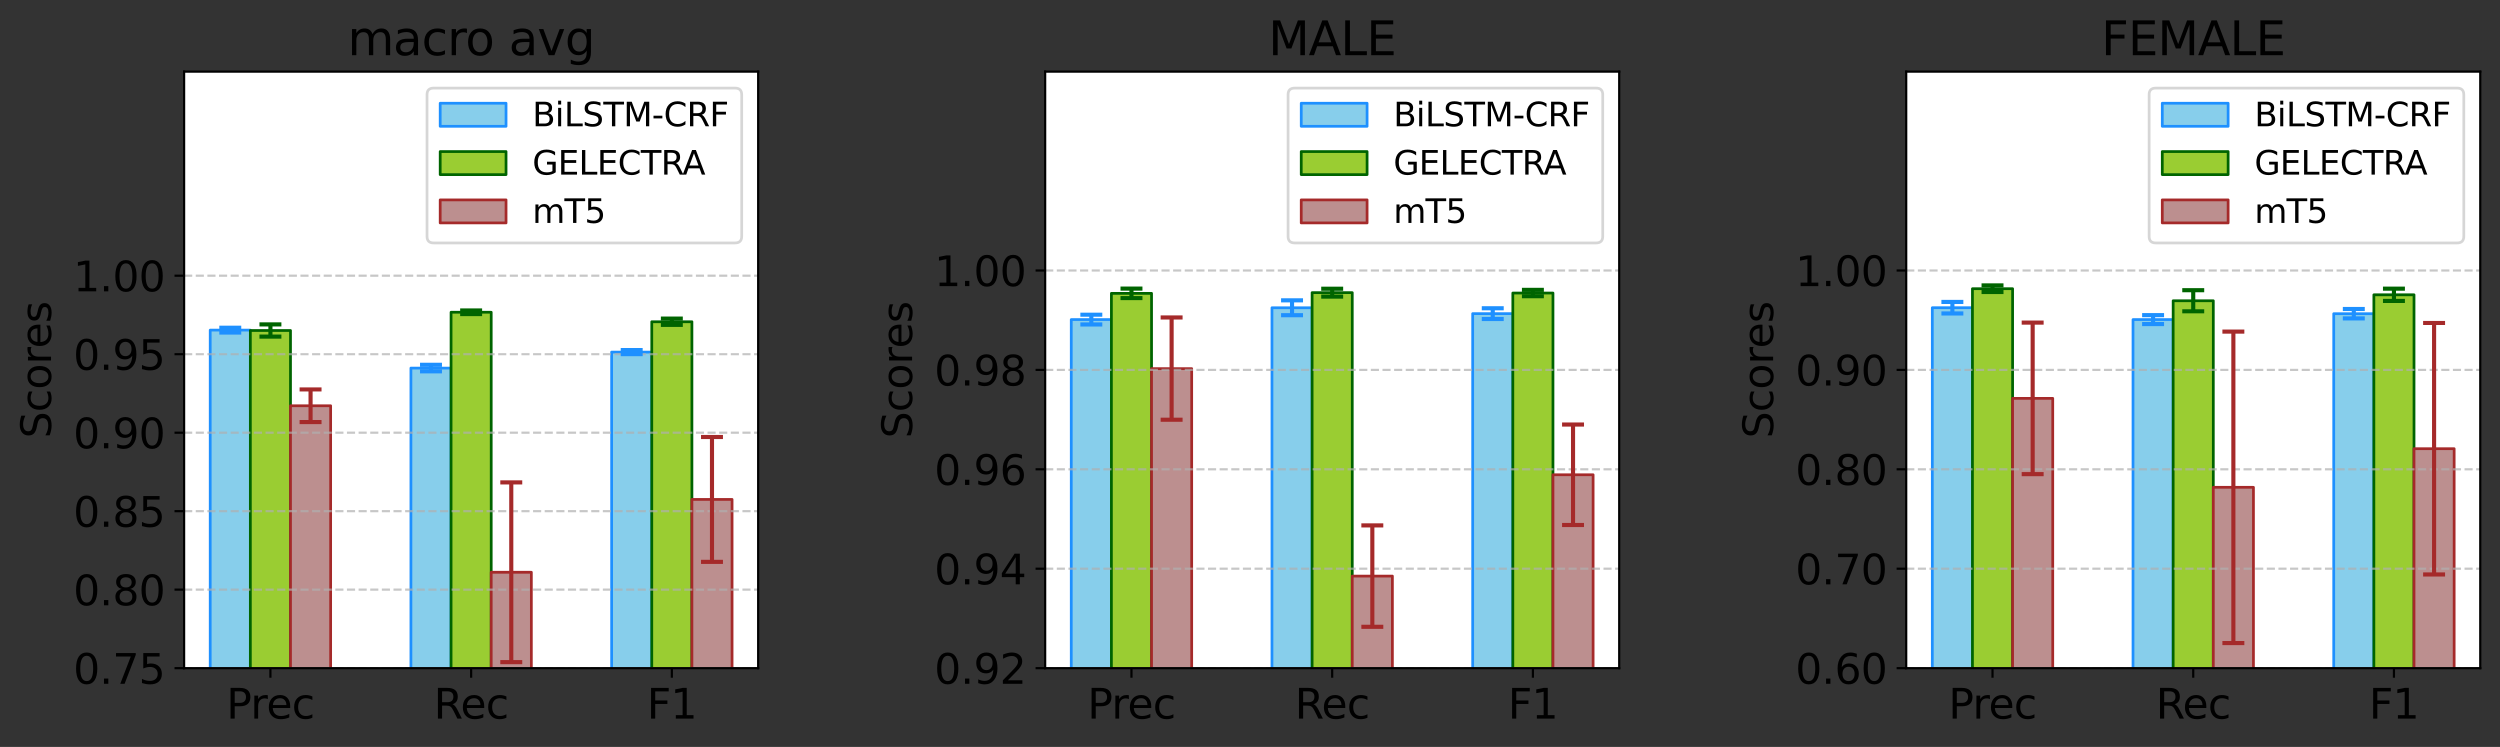 <?xml version="1.0" encoding="utf-8" standalone="no"?>
<!DOCTYPE svg PUBLIC "-//W3C//DTD SVG 1.1//EN"
  "http://www.w3.org/Graphics/SVG/1.1/DTD/svg11.dtd">
<svg xmlns:xlink="http://www.w3.org/1999/xlink" width="911.316pt" height="272.275pt" viewBox="0 0 911.316 272.275" xmlns="http://www.w3.org/2000/svg" version="1.1">
 <rect x="0" y="0" width="911.316" height="272.275" fill="#333333" stroke="none"/>
 <defs>
  <style type="text/css">*{stroke-linejoin: round; stroke-linecap: butt}</style>
 </defs>
 <g id="figure_1">
  <g id="patch_1">
   <path d="M 0 272.275 
L 911.316 272.275 
L 911.316 0 
L 0 0 
L 0 272.275 
z
" style="fill: none"/>
  </g>
  <g id="axes_1">
   <g id="patch_2">
    <path d="M 67.116 243.557 
L 276.366 243.557 
L 276.366 26.117 
L 67.116 26.117 
z
" style="fill: #ffffff"/>
   </g>
   <g id="patch_3">
    <path d="M 76.627 672.715 
L 91.26 672.715 
L 91.26 120.338 
L 76.627 120.338 
z
" clip-path="url(#p40d8ae17e0)" style="fill: #87ceeb; stroke: #1e90ff; stroke-linejoin: miter"/>
   </g>
   <g id="patch_4">
    <path d="M 149.791 672.715 
L 164.424 672.715 
L 164.424 134.174 
L 149.791 134.174 
z
" clip-path="url(#p40d8ae17e0)" style="fill: #87ceeb; stroke: #1e90ff; stroke-linejoin: miter"/>
   </g>
   <g id="patch_5">
    <path d="M 222.956 672.715 
L 237.589 672.715 
L 237.589 128.348 
L 222.956 128.348 
z
" clip-path="url(#p40d8ae17e0)" style="fill: #87ceeb; stroke: #1e90ff; stroke-linejoin: miter"/>
   </g>
   <g id="patch_6">
    <path d="M 91.26 672.715 
L 105.893 672.715 
L 105.893 120.475 
L 91.26 120.475 
z
" clip-path="url(#p40d8ae17e0)" style="fill: #9acd32; stroke: #006400; stroke-linejoin: miter"/>
   </g>
   <g id="patch_7">
    <path d="M 164.424 672.715 
L 179.057 672.715 
L 179.057 113.826 
L 164.424 113.826 
z
" clip-path="url(#p40d8ae17e0)" style="fill: #9acd32; stroke: #006400; stroke-linejoin: miter"/>
   </g>
   <g id="patch_8">
    <path d="M 237.589 672.715 
L 252.221 672.715 
L 252.221 117.282 
L 237.589 117.282 
z
" clip-path="url(#p40d8ae17e0)" style="fill: #9acd32; stroke: #006400; stroke-linejoin: miter"/>
   </g>
   <g id="patch_9">
    <path d="M 105.893 672.715 
L 120.526 672.715 
L 120.526 147.907 
L 105.893 147.907 
z
" clip-path="url(#p40d8ae17e0)" style="fill: #bc8f8f; stroke: #a52a2a; stroke-linejoin: miter"/>
   </g>
   <g id="patch_10">
    <path d="M 179.057 672.715 
L 193.69 672.715 
L 193.69 208.607 
L 179.057 208.607 
z
" clip-path="url(#p40d8ae17e0)" style="fill: #bc8f8f; stroke: #a52a2a; stroke-linejoin: miter"/>
   </g>
   <g id="patch_11">
    <path d="M 252.221 672.715 
L 266.854 672.715 
L 266.854 182.056 
L 252.221 182.056 
z
" clip-path="url(#p40d8ae17e0)" style="fill: #bc8f8f; stroke: #a52a2a; stroke-linejoin: miter"/>
   </g>
   <g id="matplotlib.axis_1">
    <g id="xtick_1">
     <g id="line2d_1">
      <defs>
       <path id="m43bd9e5c93" d="M 0 0 
L 0 3.5 
" style="stroke: #000000; stroke-width: 0.8"/>
      </defs>
      <g>
       <use xlink:href="#m43bd9e5c93" x="98.576" y="243.557" style="stroke: #000000; stroke-width: 0.8"/>
      </g>
     </g>
     <g id="text_1">
      <!-- Prec -->
      <g transform="translate(82.532 261.955)scale(0.15 -0.15)">
       <defs>
        <path id="DejaVuSans-50" d="M 1259 4147 
L 1259 2394 
L 2053 2394 
Q 2494 2394 2734 2622 
Q 2975 2850 2975 3272 
Q 2975 3691 2734 3919 
Q 2494 4147 2053 4147 
L 1259 4147 
z
M 628 4666 
L 2053 4666 
Q 2838 4666 3239 4311 
Q 3641 3956 3641 3272 
Q 3641 2581 3239 2228 
Q 2838 1875 2053 1875 
L 1259 1875 
L 1259 0 
L 628 0 
L 628 4666 
z
" transform="scale(0.016)"/>
        <path id="DejaVuSans-72" d="M 2631 2963 
Q 2534 3019 2420 3045 
Q 2306 3072 2169 3072 
Q 1681 3072 1420 2755 
Q 1159 2438 1159 1844 
L 1159 0 
L 581 0 
L 581 3500 
L 1159 3500 
L 1159 2956 
Q 1341 3275 1631 3429 
Q 1922 3584 2338 3584 
Q 2397 3584 2469 3576 
Q 2541 3569 2628 3553 
L 2631 2963 
z
" transform="scale(0.016)"/>
        <path id="DejaVuSans-65" d="M 3597 1894 
L 3597 1613 
L 953 1613 
Q 991 1019 1311 708 
Q 1631 397 2203 397 
Q 2534 397 2845 478 
Q 3156 559 3463 722 
L 3463 178 
Q 3153 47 2828 -22 
Q 2503 -91 2169 -91 
Q 1331 -91 842 396 
Q 353 884 353 1716 
Q 353 2575 817 3079 
Q 1281 3584 2069 3584 
Q 2775 3584 3186 3129 
Q 3597 2675 3597 1894 
z
M 3022 2063 
Q 3016 2534 2758 2815 
Q 2500 3097 2075 3097 
Q 1594 3097 1305 2825 
Q 1016 2553 972 2059 
L 3022 2063 
z
" transform="scale(0.016)"/>
        <path id="DejaVuSans-63" d="M 3122 3366 
L 3122 2828 
Q 2878 2963 2633 3030 
Q 2388 3097 2138 3097 
Q 1578 3097 1268 2742 
Q 959 2388 959 1747 
Q 959 1106 1268 751 
Q 1578 397 2138 397 
Q 2388 397 2633 464 
Q 2878 531 3122 666 
L 3122 134 
Q 2881 22 2623 -34 
Q 2366 -91 2075 -91 
Q 1284 -91 818 406 
Q 353 903 353 1747 
Q 353 2603 823 3093 
Q 1294 3584 2113 3584 
Q 2378 3584 2631 3529 
Q 2884 3475 3122 3366 
z
" transform="scale(0.016)"/>
       </defs>
       <use xlink:href="#DejaVuSans-50"/>
       <use xlink:href="#DejaVuSans-72" x="58.553"/>
       <use xlink:href="#DejaVuSans-65" x="97.416"/>
       <use xlink:href="#DejaVuSans-63" x="158.939"/>
      </g>
     </g>
    </g>
    <g id="xtick_2">
     <g id="line2d_2">
      <g>
       <use xlink:href="#m43bd9e5c93" x="171.741" y="243.557" style="stroke: #000000; stroke-width: 0.8"/>
      </g>
     </g>
     <g id="text_2">
      <!-- Rec -->
      <g transform="translate(158.128 261.955)scale(0.15 -0.15)">
       <defs>
        <path id="DejaVuSans-52" d="M 2841 2188 
Q 3044 2119 3236 1894 
Q 3428 1669 3622 1275 
L 4263 0 
L 3584 0 
L 2988 1197 
Q 2756 1666 2539 1819 
Q 2322 1972 1947 1972 
L 1259 1972 
L 1259 0 
L 628 0 
L 628 4666 
L 2053 4666 
Q 2853 4666 3247 4331 
Q 3641 3997 3641 3322 
Q 3641 2881 3436 2590 
Q 3231 2300 2841 2188 
z
M 1259 4147 
L 1259 2491 
L 2053 2491 
Q 2509 2491 2742 2702 
Q 2975 2913 2975 3322 
Q 2975 3731 2742 3939 
Q 2509 4147 2053 4147 
L 1259 4147 
z
" transform="scale(0.016)"/>
       </defs>
       <use xlink:href="#DejaVuSans-52"/>
       <use xlink:href="#DejaVuSans-65" x="64.982"/>
       <use xlink:href="#DejaVuSans-63" x="126.506"/>
      </g>
     </g>
    </g>
    <g id="xtick_3">
     <g id="line2d_3">
      <g>
       <use xlink:href="#m43bd9e5c93" x="244.905" y="243.557" style="stroke: #000000; stroke-width: 0.8"/>
      </g>
     </g>
     <g id="text_3">
      <!-- F1 -->
      <g transform="translate(235.819 261.955)scale(0.15 -0.15)">
       <defs>
        <path id="DejaVuSans-46" d="M 628 4666 
L 3309 4666 
L 3309 4134 
L 1259 4134 
L 1259 2759 
L 3109 2759 
L 3109 2228 
L 1259 2228 
L 1259 0 
L 628 0 
L 628 4666 
z
" transform="scale(0.016)"/>
        <path id="DejaVuSans-31" d="M 794 531 
L 1825 531 
L 1825 4091 
L 703 3866 
L 703 4441 
L 1819 4666 
L 2450 4666 
L 2450 531 
L 3481 531 
L 3481 0 
L 794 0 
L 794 531 
z
" transform="scale(0.016)"/>
       </defs>
       <use xlink:href="#DejaVuSans-46"/>
       <use xlink:href="#DejaVuSans-31" x="57.52"/>
      </g>
     </g>
    </g>
   </g>
   <g id="matplotlib.axis_2">
    <g id="ytick_1">
     <g id="line2d_4">
      <path d="M 67.116 243.557 
L 276.366 243.557 
" clip-path="url(#p40d8ae17e0)" style="fill: none; stroke-dasharray: 2.96,1.28; stroke-dashoffset: 0; stroke: #b0b0b0; stroke-opacity: 0.7; stroke-width: 0.8"/>
     </g>
     <g id="line2d_5">
      <defs>
       <path id="me8397c65e3" d="M 0 0 
L -3.5 0 
" style="stroke: #000000; stroke-width: 0.8"/>
      </defs>
      <g>
       <use xlink:href="#me8397c65e3" x="67.116" y="243.557" style="stroke: #000000; stroke-width: 0.8"/>
      </g>
     </g>
     <g id="text_4">
      <!-- 0.75 -->
      <g transform="translate(26.717 249.256)scale(0.15 -0.15)">
       <defs>
        <path id="DejaVuSans-30" d="M 2034 4250 
Q 1547 4250 1301 3770 
Q 1056 3291 1056 2328 
Q 1056 1369 1301 889 
Q 1547 409 2034 409 
Q 2525 409 2770 889 
Q 3016 1369 3016 2328 
Q 3016 3291 2770 3770 
Q 2525 4250 2034 4250 
z
M 2034 4750 
Q 2819 4750 3233 4129 
Q 3647 3509 3647 2328 
Q 3647 1150 3233 529 
Q 2819 -91 2034 -91 
Q 1250 -91 836 529 
Q 422 1150 422 2328 
Q 422 3509 836 4129 
Q 1250 4750 2034 4750 
z
" transform="scale(0.016)"/>
        <path id="DejaVuSans-2e" d="M 684 794 
L 1344 794 
L 1344 0 
L 684 0 
L 684 794 
z
" transform="scale(0.016)"/>
        <path id="DejaVuSans-37" d="M 525 4666 
L 3525 4666 
L 3525 4397 
L 1831 0 
L 1172 0 
L 2766 4134 
L 525 4134 
L 525 4666 
z
" transform="scale(0.016)"/>
        <path id="DejaVuSans-35" d="M 691 4666 
L 3169 4666 
L 3169 4134 
L 1269 4134 
L 1269 2991 
Q 1406 3038 1543 3061 
Q 1681 3084 1819 3084 
Q 2600 3084 3056 2656 
Q 3513 2228 3513 1497 
Q 3513 744 3044 326 
Q 2575 -91 1722 -91 
Q 1428 -91 1123 -41 
Q 819 9 494 109 
L 494 744 
Q 775 591 1075 516 
Q 1375 441 1709 441 
Q 2250 441 2565 725 
Q 2881 1009 2881 1497 
Q 2881 1984 2565 2268 
Q 2250 2553 1709 2553 
Q 1456 2553 1204 2497 
Q 953 2441 691 2322 
L 691 4666 
z
" transform="scale(0.016)"/>
       </defs>
       <use xlink:href="#DejaVuSans-30"/>
       <use xlink:href="#DejaVuSans-2e" x="63.623"/>
       <use xlink:href="#DejaVuSans-37" x="95.41"/>
       <use xlink:href="#DejaVuSans-35" x="159.033"/>
      </g>
     </g>
    </g>
    <g id="ytick_2">
     <g id="line2d_6">
      <path d="M 67.116 214.947 
L 276.366 214.947 
" clip-path="url(#p40d8ae17e0)" style="fill: none; stroke-dasharray: 2.96,1.28; stroke-dashoffset: 0; stroke: #b0b0b0; stroke-opacity: 0.7; stroke-width: 0.8"/>
     </g>
     <g id="line2d_7">
      <g>
       <use xlink:href="#me8397c65e3" x="67.116" y="214.947" style="stroke: #000000; stroke-width: 0.8"/>
      </g>
     </g>
     <g id="text_5">
      <!-- 0.80 -->
      <g transform="translate(26.717 220.646)scale(0.15 -0.15)">
       <defs>
        <path id="DejaVuSans-38" d="M 2034 2216 
Q 1584 2216 1326 1975 
Q 1069 1734 1069 1313 
Q 1069 891 1326 650 
Q 1584 409 2034 409 
Q 2484 409 2743 651 
Q 3003 894 3003 1313 
Q 3003 1734 2745 1975 
Q 2488 2216 2034 2216 
z
M 1403 2484 
Q 997 2584 770 2862 
Q 544 3141 544 3541 
Q 544 4100 942 4425 
Q 1341 4750 2034 4750 
Q 2731 4750 3128 4425 
Q 3525 4100 3525 3541 
Q 3525 3141 3298 2862 
Q 3072 2584 2669 2484 
Q 3125 2378 3379 2068 
Q 3634 1759 3634 1313 
Q 3634 634 3220 271 
Q 2806 -91 2034 -91 
Q 1263 -91 848 271 
Q 434 634 434 1313 
Q 434 1759 690 2068 
Q 947 2378 1403 2484 
z
M 1172 3481 
Q 1172 3119 1398 2916 
Q 1625 2713 2034 2713 
Q 2441 2713 2670 2916 
Q 2900 3119 2900 3481 
Q 2900 3844 2670 4047 
Q 2441 4250 2034 4250 
Q 1625 4250 1398 4047 
Q 1172 3844 1172 3481 
z
" transform="scale(0.016)"/>
       </defs>
       <use xlink:href="#DejaVuSans-30"/>
       <use xlink:href="#DejaVuSans-2e" x="63.623"/>
       <use xlink:href="#DejaVuSans-38" x="95.41"/>
       <use xlink:href="#DejaVuSans-30" x="159.033"/>
      </g>
     </g>
    </g>
    <g id="ytick_3">
     <g id="line2d_8">
      <path d="M 67.116 186.336 
L 276.366 186.336 
" clip-path="url(#p40d8ae17e0)" style="fill: none; stroke-dasharray: 2.96,1.28; stroke-dashoffset: 0; stroke: #b0b0b0; stroke-opacity: 0.7; stroke-width: 0.8"/>
     </g>
     <g id="line2d_9">
      <g>
       <use xlink:href="#me8397c65e3" x="67.116" y="186.336" style="stroke: #000000; stroke-width: 0.8"/>
      </g>
     </g>
     <g id="text_6">
      <!-- 0.85 -->
      <g transform="translate(26.717 192.035)scale(0.15 -0.15)">
       <use xlink:href="#DejaVuSans-30"/>
       <use xlink:href="#DejaVuSans-2e" x="63.623"/>
       <use xlink:href="#DejaVuSans-38" x="95.41"/>
       <use xlink:href="#DejaVuSans-35" x="159.033"/>
      </g>
     </g>
    </g>
    <g id="ytick_4">
     <g id="line2d_10">
      <path d="M 67.116 157.726 
L 276.366 157.726 
" clip-path="url(#p40d8ae17e0)" style="fill: none; stroke-dasharray: 2.96,1.28; stroke-dashoffset: 0; stroke: #b0b0b0; stroke-opacity: 0.7; stroke-width: 0.8"/>
     </g>
     <g id="line2d_11">
      <g>
       <use xlink:href="#me8397c65e3" x="67.116" y="157.726" style="stroke: #000000; stroke-width: 0.8"/>
      </g>
     </g>
     <g id="text_7">
      <!-- 0.90 -->
      <g transform="translate(26.717 163.425)scale(0.15 -0.15)">
       <defs>
        <path id="DejaVuSans-39" d="M 703 97 
L 703 672 
Q 941 559 1184 500 
Q 1428 441 1663 441 
Q 2288 441 2617 861 
Q 2947 1281 2994 2138 
Q 2813 1869 2534 1725 
Q 2256 1581 1919 1581 
Q 1219 1581 811 2004 
Q 403 2428 403 3163 
Q 403 3881 828 4315 
Q 1253 4750 1959 4750 
Q 2769 4750 3195 4129 
Q 3622 3509 3622 2328 
Q 3622 1225 3098 567 
Q 2575 -91 1691 -91 
Q 1453 -91 1209 -44 
Q 966 3 703 97 
z
M 1959 2075 
Q 2384 2075 2632 2365 
Q 2881 2656 2881 3163 
Q 2881 3666 2632 3958 
Q 2384 4250 1959 4250 
Q 1534 4250 1286 3958 
Q 1038 3666 1038 3163 
Q 1038 2656 1286 2365 
Q 1534 2075 1959 2075 
z
" transform="scale(0.016)"/>
       </defs>
       <use xlink:href="#DejaVuSans-30"/>
       <use xlink:href="#DejaVuSans-2e" x="63.623"/>
       <use xlink:href="#DejaVuSans-39" x="95.41"/>
       <use xlink:href="#DejaVuSans-30" x="159.033"/>
      </g>
     </g>
    </g>
    <g id="ytick_5">
     <g id="line2d_12">
      <path d="M 67.116 129.115 
L 276.366 129.115 
" clip-path="url(#p40d8ae17e0)" style="fill: none; stroke-dasharray: 2.96,1.28; stroke-dashoffset: 0; stroke: #b0b0b0; stroke-opacity: 0.7; stroke-width: 0.8"/>
     </g>
     <g id="line2d_13">
      <g>
       <use xlink:href="#me8397c65e3" x="67.116" y="129.115" style="stroke: #000000; stroke-width: 0.8"/>
      </g>
     </g>
     <g id="text_8">
      <!-- 0.95 -->
      <g transform="translate(26.717 134.814)scale(0.15 -0.15)">
       <use xlink:href="#DejaVuSans-30"/>
       <use xlink:href="#DejaVuSans-2e" x="63.623"/>
       <use xlink:href="#DejaVuSans-39" x="95.41"/>
       <use xlink:href="#DejaVuSans-35" x="159.033"/>
      </g>
     </g>
    </g>
    <g id="ytick_6">
     <g id="line2d_14">
      <path d="M 67.116 100.505 
L 276.366 100.505 
" clip-path="url(#p40d8ae17e0)" style="fill: none; stroke-dasharray: 2.96,1.28; stroke-dashoffset: 0; stroke: #b0b0b0; stroke-opacity: 0.7; stroke-width: 0.8"/>
     </g>
     <g id="line2d_15">
      <g>
       <use xlink:href="#me8397c65e3" x="67.116" y="100.505" style="stroke: #000000; stroke-width: 0.8"/>
      </g>
     </g>
     <g id="text_9">
      <!-- 1.00 -->
      <g transform="translate(26.717 106.204)scale(0.15 -0.15)">
       <use xlink:href="#DejaVuSans-31"/>
       <use xlink:href="#DejaVuSans-2e" x="63.623"/>
       <use xlink:href="#DejaVuSans-30" x="95.41"/>
       <use xlink:href="#DejaVuSans-30" x="159.033"/>
      </g>
     </g>
    </g>
    <g id="text_10">
     <!-- Scores -->
     <g transform="translate(18.598 159.748)rotate(-90)scale(0.15 -0.15)">
      <defs>
       <path id="DejaVuSans-53" d="M 3425 4513 
L 3425 3897 
Q 3066 4069 2747 4153 
Q 2428 4238 2131 4238 
Q 1616 4238 1336 4038 
Q 1056 3838 1056 3469 
Q 1056 3159 1242 3001 
Q 1428 2844 1947 2747 
L 2328 2669 
Q 3034 2534 3370 2195 
Q 3706 1856 3706 1288 
Q 3706 609 3251 259 
Q 2797 -91 1919 -91 
Q 1588 -91 1214 -16 
Q 841 59 441 206 
L 441 856 
Q 825 641 1194 531 
Q 1563 422 1919 422 
Q 2459 422 2753 634 
Q 3047 847 3047 1241 
Q 3047 1584 2836 1778 
Q 2625 1972 2144 2069 
L 1759 2144 
Q 1053 2284 737 2584 
Q 422 2884 422 3419 
Q 422 4038 858 4394 
Q 1294 4750 2059 4750 
Q 2388 4750 2728 4690 
Q 3069 4631 3425 4513 
z
" transform="scale(0.016)"/>
       <path id="DejaVuSans-6f" d="M 1959 3097 
Q 1497 3097 1228 2736 
Q 959 2375 959 1747 
Q 959 1119 1226 758 
Q 1494 397 1959 397 
Q 2419 397 2687 759 
Q 2956 1122 2956 1747 
Q 2956 2369 2687 2733 
Q 2419 3097 1959 3097 
z
M 1959 3584 
Q 2709 3584 3137 3096 
Q 3566 2609 3566 1747 
Q 3566 888 3137 398 
Q 2709 -91 1959 -91 
Q 1206 -91 779 398 
Q 353 888 353 1747 
Q 353 2609 779 3096 
Q 1206 3584 1959 3584 
z
" transform="scale(0.016)"/>
       <path id="DejaVuSans-73" d="M 2834 3397 
L 2834 2853 
Q 2591 2978 2328 3040 
Q 2066 3103 1784 3103 
Q 1356 3103 1142 2972 
Q 928 2841 928 2578 
Q 928 2378 1081 2264 
Q 1234 2150 1697 2047 
L 1894 2003 
Q 2506 1872 2764 1633 
Q 3022 1394 3022 966 
Q 3022 478 2636 193 
Q 2250 -91 1575 -91 
Q 1294 -91 989 -36 
Q 684 19 347 128 
L 347 722 
Q 666 556 975 473 
Q 1284 391 1588 391 
Q 1994 391 2212 530 
Q 2431 669 2431 922 
Q 2431 1156 2273 1281 
Q 2116 1406 1581 1522 
L 1381 1569 
Q 847 1681 609 1914 
Q 372 2147 372 2553 
Q 372 3047 722 3315 
Q 1072 3584 1716 3584 
Q 2034 3584 2315 3537 
Q 2597 3491 2834 3397 
z
" transform="scale(0.016)"/>
      </defs>
      <use xlink:href="#DejaVuSans-53"/>
      <use xlink:href="#DejaVuSans-63" x="63.477"/>
      <use xlink:href="#DejaVuSans-6f" x="118.457"/>
      <use xlink:href="#DejaVuSans-72" x="179.639"/>
      <use xlink:href="#DejaVuSans-65" x="218.502"/>
      <use xlink:href="#DejaVuSans-73" x="280.025"/>
     </g>
    </g>
   </g>
   <g id="LineCollection_1">
    <path d="M 83.943 121.219 
L 83.943 119.457 
" clip-path="url(#p40d8ae17e0)" style="fill: none; stroke: #1e90ff; stroke-width: 1.5"/>
    <path d="M 157.108 135.364 
L 157.108 132.983 
" clip-path="url(#p40d8ae17e0)" style="fill: none; stroke: #1e90ff; stroke-width: 1.5"/>
    <path d="M 230.272 129.092 
L 230.272 127.605 
" clip-path="url(#p40d8ae17e0)" style="fill: none; stroke: #1e90ff; stroke-width: 1.5"/>
   </g>
   <g id="line2d_16">
    <defs>
     <path id="mb2efc61051" d="M 4 0 
L -4 -0 
" style="stroke: #1e90ff; stroke-width: 1.5"/>
    </defs>
    <g clip-path="url(#p40d8ae17e0)">
     <use xlink:href="#mb2efc61051" x="83.943" y="121.219" style="fill: #1e90ff; stroke: #1e90ff; stroke-width: 1.5"/>
     <use xlink:href="#mb2efc61051" x="157.108" y="135.364" style="fill: #1e90ff; stroke: #1e90ff; stroke-width: 1.5"/>
     <use xlink:href="#mb2efc61051" x="230.272" y="129.092" style="fill: #1e90ff; stroke: #1e90ff; stroke-width: 1.5"/>
    </g>
   </g>
   <g id="line2d_17">
    <g clip-path="url(#p40d8ae17e0)">
     <use xlink:href="#mb2efc61051" x="83.943" y="119.457" style="fill: #1e90ff; stroke: #1e90ff; stroke-width: 1.5"/>
     <use xlink:href="#mb2efc61051" x="157.108" y="132.983" style="fill: #1e90ff; stroke: #1e90ff; stroke-width: 1.5"/>
     <use xlink:href="#mb2efc61051" x="230.272" y="127.605" style="fill: #1e90ff; stroke: #1e90ff; stroke-width: 1.5"/>
    </g>
   </g>
   <g id="LineCollection_2">
    <path d="M 98.576 122.703 
L 98.576 118.247 
" clip-path="url(#p40d8ae17e0)" style="fill: none; stroke: #006400; stroke-width: 1.5"/>
    <path d="M 171.741 114.489 
L 171.741 113.163 
" clip-path="url(#p40d8ae17e0)" style="fill: none; stroke: #006400; stroke-width: 1.5"/>
    <path d="M 244.905 118.425 
L 244.905 116.139 
" clip-path="url(#p40d8ae17e0)" style="fill: none; stroke: #006400; stroke-width: 1.5"/>
   </g>
   <g id="line2d_18">
    <defs>
     <path id="mcfb8ff0ebb" d="M 4 0 
L -4 -0 
" style="stroke: #006400; stroke-width: 1.5"/>
    </defs>
    <g clip-path="url(#p40d8ae17e0)">
     <use xlink:href="#mcfb8ff0ebb" x="98.576" y="122.703" style="fill: #006400; stroke: #006400; stroke-width: 1.5"/>
     <use xlink:href="#mcfb8ff0ebb" x="171.741" y="114.489" style="fill: #006400; stroke: #006400; stroke-width: 1.5"/>
     <use xlink:href="#mcfb8ff0ebb" x="244.905" y="118.425" style="fill: #006400; stroke: #006400; stroke-width: 1.5"/>
    </g>
   </g>
   <g id="line2d_19">
    <g clip-path="url(#p40d8ae17e0)">
     <use xlink:href="#mcfb8ff0ebb" x="98.576" y="118.247" style="fill: #006400; stroke: #006400; stroke-width: 1.5"/>
     <use xlink:href="#mcfb8ff0ebb" x="171.741" y="113.163" style="fill: #006400; stroke: #006400; stroke-width: 1.5"/>
     <use xlink:href="#mcfb8ff0ebb" x="244.905" y="116.139" style="fill: #006400; stroke: #006400; stroke-width: 1.5"/>
    </g>
   </g>
   <g id="LineCollection_3">
    <path d="M 113.209 153.857 
L 113.209 141.956 
" clip-path="url(#p40d8ae17e0)" style="fill: none; stroke: #a52a2a; stroke-width: 1.5"/>
    <path d="M 186.373 241.368 
L 186.373 175.846 
" clip-path="url(#p40d8ae17e0)" style="fill: none; stroke: #a52a2a; stroke-width: 1.5"/>
    <path d="M 259.538 204.819 
L 259.538 159.293 
" clip-path="url(#p40d8ae17e0)" style="fill: none; stroke: #a52a2a; stroke-width: 1.5"/>
   </g>
   <g id="line2d_20">
    <defs>
     <path id="m383674e938" d="M 4 0 
L -4 -0 
" style="stroke: #a52a2a; stroke-width: 1.5"/>
    </defs>
    <g clip-path="url(#p40d8ae17e0)">
     <use xlink:href="#m383674e938" x="113.209" y="153.857" style="fill: #a52a2a; stroke: #a52a2a; stroke-width: 1.5"/>
     <use xlink:href="#m383674e938" x="186.373" y="241.368" style="fill: #a52a2a; stroke: #a52a2a; stroke-width: 1.5"/>
     <use xlink:href="#m383674e938" x="259.538" y="204.819" style="fill: #a52a2a; stroke: #a52a2a; stroke-width: 1.5"/>
    </g>
   </g>
   <g id="line2d_21">
    <g clip-path="url(#p40d8ae17e0)">
     <use xlink:href="#m383674e938" x="113.209" y="141.956" style="fill: #a52a2a; stroke: #a52a2a; stroke-width: 1.5"/>
     <use xlink:href="#m383674e938" x="186.373" y="175.846" style="fill: #a52a2a; stroke: #a52a2a; stroke-width: 1.5"/>
     <use xlink:href="#m383674e938" x="259.538" y="159.293" style="fill: #a52a2a; stroke: #a52a2a; stroke-width: 1.5"/>
    </g>
   </g>
   <g id="patch_12">
    <path d="M 67.116 243.557 
L 67.116 26.117 
" style="fill: none; stroke: #000000; stroke-width: 0.8; stroke-linejoin: miter; stroke-linecap: square"/>
   </g>
   <g id="patch_13">
    <path d="M 276.366 243.557 
L 276.366 26.117 
" style="fill: none; stroke: #000000; stroke-width: 0.8; stroke-linejoin: miter; stroke-linecap: square"/>
   </g>
   <g id="patch_14">
    <path d="M 67.116 243.557 
L 276.366 243.557 
" style="fill: none; stroke: #000000; stroke-width: 0.8; stroke-linejoin: miter; stroke-linecap: square"/>
   </g>
   <g id="patch_15">
    <path d="M 67.116 26.117 
L 276.366 26.117 
" style="fill: none; stroke: #000000; stroke-width: 0.8; stroke-linejoin: miter; stroke-linecap: square"/>
   </g>
   <g id="text_11">
    <!-- macro avg -->
    <g transform="translate(126.737 20.117)scale(0.17 -0.17)">
     <defs>
      <path id="DejaVuSans-6d" d="M 3328 2828 
Q 3544 3216 3844 3400 
Q 4144 3584 4550 3584 
Q 5097 3584 5394 3201 
Q 5691 2819 5691 2113 
L 5691 0 
L 5113 0 
L 5113 2094 
Q 5113 2597 4934 2840 
Q 4756 3084 4391 3084 
Q 3944 3084 3684 2787 
Q 3425 2491 3425 1978 
L 3425 0 
L 2847 0 
L 2847 2094 
Q 2847 2600 2669 2842 
Q 2491 3084 2119 3084 
Q 1678 3084 1418 2786 
Q 1159 2488 1159 1978 
L 1159 0 
L 581 0 
L 581 3500 
L 1159 3500 
L 1159 2956 
Q 1356 3278 1631 3431 
Q 1906 3584 2284 3584 
Q 2666 3584 2933 3390 
Q 3200 3197 3328 2828 
z
" transform="scale(0.016)"/>
      <path id="DejaVuSans-61" d="M 2194 1759 
Q 1497 1759 1228 1600 
Q 959 1441 959 1056 
Q 959 750 1161 570 
Q 1363 391 1709 391 
Q 2188 391 2477 730 
Q 2766 1069 2766 1631 
L 2766 1759 
L 2194 1759 
z
M 3341 1997 
L 3341 0 
L 2766 0 
L 2766 531 
Q 2569 213 2275 61 
Q 1981 -91 1556 -91 
Q 1019 -91 701 211 
Q 384 513 384 1019 
Q 384 1609 779 1909 
Q 1175 2209 1959 2209 
L 2766 2209 
L 2766 2266 
Q 2766 2663 2505 2880 
Q 2244 3097 1772 3097 
Q 1472 3097 1187 3025 
Q 903 2953 641 2809 
L 641 3341 
Q 956 3463 1253 3523 
Q 1550 3584 1831 3584 
Q 2591 3584 2966 3190 
Q 3341 2797 3341 1997 
z
" transform="scale(0.016)"/>
      <path id="DejaVuSans-20" transform="scale(0.016)"/>
      <path id="DejaVuSans-76" d="M 191 3500 
L 800 3500 
L 1894 563 
L 2988 3500 
L 3597 3500 
L 2284 0 
L 1503 0 
L 191 3500 
z
" transform="scale(0.016)"/>
      <path id="DejaVuSans-67" d="M 2906 1791 
Q 2906 2416 2648 2759 
Q 2391 3103 1925 3103 
Q 1463 3103 1205 2759 
Q 947 2416 947 1791 
Q 947 1169 1205 825 
Q 1463 481 1925 481 
Q 2391 481 2648 825 
Q 2906 1169 2906 1791 
z
M 3481 434 
Q 3481 -459 3084 -895 
Q 2688 -1331 1869 -1331 
Q 1566 -1331 1297 -1286 
Q 1028 -1241 775 -1147 
L 775 -588 
Q 1028 -725 1275 -790 
Q 1522 -856 1778 -856 
Q 2344 -856 2625 -561 
Q 2906 -266 2906 331 
L 2906 616 
Q 2728 306 2450 153 
Q 2172 0 1784 0 
Q 1141 0 747 490 
Q 353 981 353 1791 
Q 353 2603 747 3093 
Q 1141 3584 1784 3584 
Q 2172 3584 2450 3431 
Q 2728 3278 2906 2969 
L 2906 3500 
L 3481 3500 
L 3481 434 
z
" transform="scale(0.016)"/>
     </defs>
     <use xlink:href="#DejaVuSans-6d"/>
     <use xlink:href="#DejaVuSans-61" x="97.412"/>
     <use xlink:href="#DejaVuSans-63" x="158.691"/>
     <use xlink:href="#DejaVuSans-72" x="213.672"/>
     <use xlink:href="#DejaVuSans-6f" x="252.535"/>
     <use xlink:href="#DejaVuSans-20" x="313.717"/>
     <use xlink:href="#DejaVuSans-61" x="345.504"/>
     <use xlink:href="#DejaVuSans-76" x="406.783"/>
     <use xlink:href="#DejaVuSans-67" x="465.963"/>
    </g>
   </g>
   <g id="legend_1">
    <g id="patch_16">
     <path d="M 158.062 88.559 
L 267.966 88.559 
Q 270.366 88.559 270.366 86.159 
L 270.366 34.517 
Q 270.366 32.117 267.966 32.117 
L 158.062 32.117 
Q 155.662 32.117 155.662 34.517 
L 155.662 86.159 
Q 155.662 88.559 158.062 88.559 
z
" style="fill: #ffffff; opacity: 0.8; stroke: #cccccc; stroke-linejoin: miter"/>
    </g>
    <g id="patch_17">
     <path d="M 160.463 46.035 
L 184.463 46.035 
L 184.463 37.635 
L 160.463 37.635 
z
" style="fill: #87ceeb; stroke: #1e90ff; stroke-linejoin: miter"/>
    </g>
    <g id="text_12">
     <!-- BiLSTM-CRF -->
     <g transform="translate(194.062 46.035)scale(0.12 -0.12)">
      <defs>
       <path id="DejaVuSans-42" d="M 1259 2228 
L 1259 519 
L 2272 519 
Q 2781 519 3026 730 
Q 3272 941 3272 1375 
Q 3272 1813 3026 2020 
Q 2781 2228 2272 2228 
L 1259 2228 
z
M 1259 4147 
L 1259 2741 
L 2194 2741 
Q 2656 2741 2882 2914 
Q 3109 3088 3109 3444 
Q 3109 3797 2882 3972 
Q 2656 4147 2194 4147 
L 1259 4147 
z
M 628 4666 
L 2241 4666 
Q 2963 4666 3353 4366 
Q 3744 4066 3744 3513 
Q 3744 3084 3544 2831 
Q 3344 2578 2956 2516 
Q 3422 2416 3680 2098 
Q 3938 1781 3938 1306 
Q 3938 681 3513 340 
Q 3088 0 2303 0 
L 628 0 
L 628 4666 
z
" transform="scale(0.016)"/>
       <path id="DejaVuSans-69" d="M 603 3500 
L 1178 3500 
L 1178 0 
L 603 0 
L 603 3500 
z
M 603 4863 
L 1178 4863 
L 1178 4134 
L 603 4134 
L 603 4863 
z
" transform="scale(0.016)"/>
       <path id="DejaVuSans-4c" d="M 628 4666 
L 1259 4666 
L 1259 531 
L 3531 531 
L 3531 0 
L 628 0 
L 628 4666 
z
" transform="scale(0.016)"/>
       <path id="DejaVuSans-54" d="M -19 4666 
L 3928 4666 
L 3928 4134 
L 2272 4134 
L 2272 0 
L 1638 0 
L 1638 4134 
L -19 4134 
L -19 4666 
z
" transform="scale(0.016)"/>
       <path id="DejaVuSans-4d" d="M 628 4666 
L 1569 4666 
L 2759 1491 
L 3956 4666 
L 4897 4666 
L 4897 0 
L 4281 0 
L 4281 4097 
L 3078 897 
L 2444 897 
L 1241 4097 
L 1241 0 
L 628 0 
L 628 4666 
z
" transform="scale(0.016)"/>
       <path id="DejaVuSans-2d" d="M 313 2009 
L 1997 2009 
L 1997 1497 
L 313 1497 
L 313 2009 
z
" transform="scale(0.016)"/>
       <path id="DejaVuSans-43" d="M 4122 4306 
L 4122 3641 
Q 3803 3938 3442 4084 
Q 3081 4231 2675 4231 
Q 1875 4231 1450 3742 
Q 1025 3253 1025 2328 
Q 1025 1406 1450 917 
Q 1875 428 2675 428 
Q 3081 428 3442 575 
Q 3803 722 4122 1019 
L 4122 359 
Q 3791 134 3420 21 
Q 3050 -91 2638 -91 
Q 1578 -91 968 557 
Q 359 1206 359 2328 
Q 359 3453 968 4101 
Q 1578 4750 2638 4750 
Q 3056 4750 3426 4639 
Q 3797 4528 4122 4306 
z
" transform="scale(0.016)"/>
      </defs>
      <use xlink:href="#DejaVuSans-42"/>
      <use xlink:href="#DejaVuSans-69" x="68.604"/>
      <use xlink:href="#DejaVuSans-4c" x="96.387"/>
      <use xlink:href="#DejaVuSans-53" x="152.1"/>
      <use xlink:href="#DejaVuSans-54" x="215.576"/>
      <use xlink:href="#DejaVuSans-4d" x="276.66"/>
      <use xlink:href="#DejaVuSans-2d" x="362.939"/>
      <use xlink:href="#DejaVuSans-43" x="399.023"/>
      <use xlink:href="#DejaVuSans-52" x="468.848"/>
      <use xlink:href="#DejaVuSans-46" x="538.33"/>
     </g>
    </g>
    <g id="patch_18">
     <path d="M 160.463 63.649 
L 184.463 63.649 
L 184.463 55.249 
L 160.463 55.249 
z
" style="fill: #9acd32; stroke: #006400; stroke-linejoin: miter"/>
    </g>
    <g id="text_13">
     <!-- GELECTRA -->
     <g transform="translate(194.062 63.649)scale(0.12 -0.12)">
      <defs>
       <path id="DejaVuSans-47" d="M 3809 666 
L 3809 1919 
L 2778 1919 
L 2778 2438 
L 4434 2438 
L 4434 434 
Q 4069 175 3628 42 
Q 3188 -91 2688 -91 
Q 1594 -91 976 548 
Q 359 1188 359 2328 
Q 359 3472 976 4111 
Q 1594 4750 2688 4750 
Q 3144 4750 3555 4637 
Q 3966 4525 4313 4306 
L 4313 3634 
Q 3963 3931 3569 4081 
Q 3175 4231 2741 4231 
Q 1884 4231 1454 3753 
Q 1025 3275 1025 2328 
Q 1025 1384 1454 906 
Q 1884 428 2741 428 
Q 3075 428 3337 486 
Q 3600 544 3809 666 
z
" transform="scale(0.016)"/>
       <path id="DejaVuSans-45" d="M 628 4666 
L 3578 4666 
L 3578 4134 
L 1259 4134 
L 1259 2753 
L 3481 2753 
L 3481 2222 
L 1259 2222 
L 1259 531 
L 3634 531 
L 3634 0 
L 628 0 
L 628 4666 
z
" transform="scale(0.016)"/>
       <path id="DejaVuSans-41" d="M 2188 4044 
L 1331 1722 
L 3047 1722 
L 2188 4044 
z
M 1831 4666 
L 2547 4666 
L 4325 0 
L 3669 0 
L 3244 1197 
L 1141 1197 
L 716 0 
L 50 0 
L 1831 4666 
z
" transform="scale(0.016)"/>
      </defs>
      <use xlink:href="#DejaVuSans-47"/>
      <use xlink:href="#DejaVuSans-45" x="77.49"/>
      <use xlink:href="#DejaVuSans-4c" x="140.674"/>
      <use xlink:href="#DejaVuSans-45" x="196.387"/>
      <use xlink:href="#DejaVuSans-43" x="259.57"/>
      <use xlink:href="#DejaVuSans-54" x="329.395"/>
      <use xlink:href="#DejaVuSans-52" x="390.479"/>
      <use xlink:href="#DejaVuSans-41" x="455.961"/>
     </g>
    </g>
    <g id="patch_19">
     <path d="M 160.463 81.263 
L 184.463 81.263 
L 184.463 72.863 
L 160.463 72.863 
z
" style="fill: #bc8f8f; stroke: #a52a2a; stroke-linejoin: miter"/>
    </g>
    <g id="text_14">
     <!-- mT5 -->
     <g transform="translate(194.062 81.263)scale(0.12 -0.12)">
      <use xlink:href="#DejaVuSans-6d"/>
      <use xlink:href="#DejaVuSans-54" x="97.412"/>
      <use xlink:href="#DejaVuSans-35" x="158.496"/>
     </g>
    </g>
   </g>
  </g>
  <g id="axes_2">
   <g id="patch_20">
    <path d="M 380.991 243.557 
L 590.241 243.557 
L 590.241 26.117 
L 380.991 26.117 
z
" style="fill: #ffffff"/>
   </g>
   <g id="patch_21">
    <path d="M 390.502 1910.597 
L 405.135 1910.597 
L 405.135 116.5 
L 390.502 116.5 
z
" clip-path="url(#p83236e5aaf)" style="fill: #87ceeb; stroke: #1e90ff; stroke-linejoin: miter"/>
   </g>
   <g id="patch_22">
    <path d="M 463.666 1910.597 
L 478.299 1910.597 
L 478.299 112.187 
L 463.666 112.187 
z
" clip-path="url(#p83236e5aaf)" style="fill: #87ceeb; stroke: #1e90ff; stroke-linejoin: miter"/>
   </g>
   <g id="patch_23">
    <path d="M 536.831 1910.597 
L 551.464 1910.597 
L 551.464 114.326 
L 536.831 114.326 
z
" clip-path="url(#p83236e5aaf)" style="fill: #87ceeb; stroke: #1e90ff; stroke-linejoin: miter"/>
   </g>
   <g id="patch_24">
    <path d="M 405.135 1910.597 
L 419.768 1910.597 
L 419.768 106.933 
L 405.135 106.933 
z
" clip-path="url(#p83236e5aaf)" style="fill: #9acd32; stroke: #006400; stroke-linejoin: miter"/>
   </g>
   <g id="patch_25">
    <path d="M 478.299 1910.597 
L 492.932 1910.597 
L 492.932 106.679 
L 478.299 106.679 
z
" clip-path="url(#p83236e5aaf)" style="fill: #9acd32; stroke: #006400; stroke-linejoin: miter"/>
   </g>
   <g id="patch_26">
    <path d="M 551.464 1910.597 
L 566.096 1910.597 
L 566.096 106.824 
L 551.464 106.824 
z
" clip-path="url(#p83236e5aaf)" style="fill: #9acd32; stroke: #006400; stroke-linejoin: miter"/>
   </g>
   <g id="patch_27">
    <path d="M 419.768 1910.597 
L 434.401 1910.597 
L 434.401 134.366 
L 419.768 134.366 
z
" clip-path="url(#p83236e5aaf)" style="fill: #bc8f8f; stroke: #a52a2a; stroke-linejoin: miter"/>
   </g>
   <g id="patch_28">
    <path d="M 492.932 1910.597 
L 507.565 1910.597 
L 507.565 209.999 
L 492.932 209.999 
z
" clip-path="url(#p83236e5aaf)" style="fill: #bc8f8f; stroke: #a52a2a; stroke-linejoin: miter"/>
   </g>
   <g id="patch_29">
    <path d="M 566.096 1910.597 
L 580.729 1910.597 
L 580.729 173.071 
L 566.096 173.071 
z
" clip-path="url(#p83236e5aaf)" style="fill: #bc8f8f; stroke: #a52a2a; stroke-linejoin: miter"/>
   </g>
   <g id="matplotlib.axis_3">
    <g id="xtick_4">
     <g id="line2d_22">
      <g>
       <use xlink:href="#m43bd9e5c93" x="412.451" y="243.557" style="stroke: #000000; stroke-width: 0.8"/>
      </g>
     </g>
     <g id="text_15">
      <!-- Prec -->
      <g transform="translate(396.407 261.955)scale(0.15 -0.15)">
       <use xlink:href="#DejaVuSans-50"/>
       <use xlink:href="#DejaVuSans-72" x="58.553"/>
       <use xlink:href="#DejaVuSans-65" x="97.416"/>
       <use xlink:href="#DejaVuSans-63" x="158.939"/>
      </g>
     </g>
    </g>
    <g id="xtick_5">
     <g id="line2d_23">
      <g>
       <use xlink:href="#m43bd9e5c93" x="485.616" y="243.557" style="stroke: #000000; stroke-width: 0.8"/>
      </g>
     </g>
     <g id="text_16">
      <!-- Rec -->
      <g transform="translate(472.003 261.955)scale(0.15 -0.15)">
       <use xlink:href="#DejaVuSans-52"/>
       <use xlink:href="#DejaVuSans-65" x="64.982"/>
       <use xlink:href="#DejaVuSans-63" x="126.506"/>
      </g>
     </g>
    </g>
    <g id="xtick_6">
     <g id="line2d_24">
      <g>
       <use xlink:href="#m43bd9e5c93" x="558.78" y="243.557" style="stroke: #000000; stroke-width: 0.8"/>
      </g>
     </g>
     <g id="text_17">
      <!-- F1 -->
      <g transform="translate(549.694 261.955)scale(0.15 -0.15)">
       <use xlink:href="#DejaVuSans-46"/>
       <use xlink:href="#DejaVuSans-31" x="57.52"/>
      </g>
     </g>
    </g>
   </g>
   <g id="matplotlib.axis_4">
    <g id="ytick_7">
     <g id="line2d_25">
      <path d="M 380.991 243.557 
L 590.241 243.557 
" clip-path="url(#p83236e5aaf)" style="fill: none; stroke-dasharray: 2.96,1.28; stroke-dashoffset: 0; stroke: #b0b0b0; stroke-opacity: 0.7; stroke-width: 0.8"/>
     </g>
     <g id="line2d_26">
      <g>
       <use xlink:href="#me8397c65e3" x="380.991" y="243.557" style="stroke: #000000; stroke-width: 0.8"/>
      </g>
     </g>
     <g id="text_18">
      <!-- 0.92 -->
      <g transform="translate(340.592 249.256)scale(0.15 -0.15)">
       <defs>
        <path id="DejaVuSans-32" d="M 1228 531 
L 3431 531 
L 3431 0 
L 469 0 
L 469 531 
Q 828 903 1448 1529 
Q 2069 2156 2228 2338 
Q 2531 2678 2651 2914 
Q 2772 3150 2772 3378 
Q 2772 3750 2511 3984 
Q 2250 4219 1831 4219 
Q 1534 4219 1204 4116 
Q 875 4013 500 3803 
L 500 4441 
Q 881 4594 1212 4672 
Q 1544 4750 1819 4750 
Q 2544 4750 2975 4387 
Q 3406 4025 3406 3419 
Q 3406 3131 3298 2873 
Q 3191 2616 2906 2266 
Q 2828 2175 2409 1742 
Q 1991 1309 1228 531 
z
" transform="scale(0.016)"/>
       </defs>
       <use xlink:href="#DejaVuSans-30"/>
       <use xlink:href="#DejaVuSans-2e" x="63.623"/>
       <use xlink:href="#DejaVuSans-39" x="95.41"/>
       <use xlink:href="#DejaVuSans-32" x="159.033"/>
      </g>
     </g>
    </g>
    <g id="ytick_8">
     <g id="line2d_27">
      <path d="M 380.991 207.317 
L 590.241 207.317 
" clip-path="url(#p83236e5aaf)" style="fill: none; stroke-dasharray: 2.96,1.28; stroke-dashoffset: 0; stroke: #b0b0b0; stroke-opacity: 0.7; stroke-width: 0.8"/>
     </g>
     <g id="line2d_28">
      <g>
       <use xlink:href="#me8397c65e3" x="380.991" y="207.317" style="stroke: #000000; stroke-width: 0.8"/>
      </g>
     </g>
     <g id="text_19">
      <!-- 0.94 -->
      <g transform="translate(340.592 213.016)scale(0.15 -0.15)">
       <defs>
        <path id="DejaVuSans-34" d="M 2419 4116 
L 825 1625 
L 2419 1625 
L 2419 4116 
z
M 2253 4666 
L 3047 4666 
L 3047 1625 
L 3713 1625 
L 3713 1100 
L 3047 1100 
L 3047 0 
L 2419 0 
L 2419 1100 
L 313 1100 
L 313 1709 
L 2253 4666 
z
" transform="scale(0.016)"/>
       </defs>
       <use xlink:href="#DejaVuSans-30"/>
       <use xlink:href="#DejaVuSans-2e" x="63.623"/>
       <use xlink:href="#DejaVuSans-39" x="95.41"/>
       <use xlink:href="#DejaVuSans-34" x="159.033"/>
      </g>
     </g>
    </g>
    <g id="ytick_9">
     <g id="line2d_29">
      <path d="M 380.991 171.077 
L 590.241 171.077 
" clip-path="url(#p83236e5aaf)" style="fill: none; stroke-dasharray: 2.96,1.28; stroke-dashoffset: 0; stroke: #b0b0b0; stroke-opacity: 0.7; stroke-width: 0.8"/>
     </g>
     <g id="line2d_30">
      <g>
       <use xlink:href="#me8397c65e3" x="380.991" y="171.077" style="stroke: #000000; stroke-width: 0.8"/>
      </g>
     </g>
     <g id="text_20">
      <!-- 0.96 -->
      <g transform="translate(340.592 176.776)scale(0.15 -0.15)">
       <defs>
        <path id="DejaVuSans-36" d="M 2113 2584 
Q 1688 2584 1439 2293 
Q 1191 2003 1191 1497 
Q 1191 994 1439 701 
Q 1688 409 2113 409 
Q 2538 409 2786 701 
Q 3034 994 3034 1497 
Q 3034 2003 2786 2293 
Q 2538 2584 2113 2584 
z
M 3366 4563 
L 3366 3988 
Q 3128 4100 2886 4159 
Q 2644 4219 2406 4219 
Q 1781 4219 1451 3797 
Q 1122 3375 1075 2522 
Q 1259 2794 1537 2939 
Q 1816 3084 2150 3084 
Q 2853 3084 3261 2657 
Q 3669 2231 3669 1497 
Q 3669 778 3244 343 
Q 2819 -91 2113 -91 
Q 1303 -91 875 529 
Q 447 1150 447 2328 
Q 447 3434 972 4092 
Q 1497 4750 2381 4750 
Q 2619 4750 2861 4703 
Q 3103 4656 3366 4563 
z
" transform="scale(0.016)"/>
       </defs>
       <use xlink:href="#DejaVuSans-30"/>
       <use xlink:href="#DejaVuSans-2e" x="63.623"/>
       <use xlink:href="#DejaVuSans-39" x="95.41"/>
       <use xlink:href="#DejaVuSans-36" x="159.033"/>
      </g>
     </g>
    </g>
    <g id="ytick_10">
     <g id="line2d_31">
      <path d="M 380.991 134.837 
L 590.241 134.837 
" clip-path="url(#p83236e5aaf)" style="fill: none; stroke-dasharray: 2.96,1.28; stroke-dashoffset: 0; stroke: #b0b0b0; stroke-opacity: 0.7; stroke-width: 0.8"/>
     </g>
     <g id="line2d_32">
      <g>
       <use xlink:href="#me8397c65e3" x="380.991" y="134.837" style="stroke: #000000; stroke-width: 0.8"/>
      </g>
     </g>
     <g id="text_21">
      <!-- 0.98 -->
      <g transform="translate(340.592 140.536)scale(0.15 -0.15)">
       <use xlink:href="#DejaVuSans-30"/>
       <use xlink:href="#DejaVuSans-2e" x="63.623"/>
       <use xlink:href="#DejaVuSans-39" x="95.41"/>
       <use xlink:href="#DejaVuSans-38" x="159.033"/>
      </g>
     </g>
    </g>
    <g id="ytick_11">
     <g id="line2d_33">
      <path d="M 380.991 98.597 
L 590.241 98.597 
" clip-path="url(#p83236e5aaf)" style="fill: none; stroke-dasharray: 2.96,1.28; stroke-dashoffset: 0; stroke: #b0b0b0; stroke-opacity: 0.7; stroke-width: 0.8"/>
     </g>
     <g id="line2d_34">
      <g>
       <use xlink:href="#me8397c65e3" x="380.991" y="98.597" style="stroke: #000000; stroke-width: 0.8"/>
      </g>
     </g>
     <g id="text_22">
      <!-- 1.00 -->
      <g transform="translate(340.592 104.296)scale(0.15 -0.15)">
       <use xlink:href="#DejaVuSans-31"/>
       <use xlink:href="#DejaVuSans-2e" x="63.623"/>
       <use xlink:href="#DejaVuSans-30" x="95.41"/>
       <use xlink:href="#DejaVuSans-30" x="159.033"/>
      </g>
     </g>
    </g>
    <g id="text_23">
     <!-- Scores -->
     <g transform="translate(332.473 159.748)rotate(-90)scale(0.15 -0.15)">
      <use xlink:href="#DejaVuSans-53"/>
      <use xlink:href="#DejaVuSans-63" x="63.477"/>
      <use xlink:href="#DejaVuSans-6f" x="118.457"/>
      <use xlink:href="#DejaVuSans-72" x="179.639"/>
      <use xlink:href="#DejaVuSans-65" x="218.502"/>
      <use xlink:href="#DejaVuSans-73" x="280.025"/>
     </g>
    </g>
   </g>
   <g id="LineCollection_4">
    <path d="M 397.818 118.284 
L 397.818 114.716 
" clip-path="url(#p83236e5aaf)" style="fill: none; stroke: #1e90ff; stroke-width: 1.5"/>
    <path d="M 470.983 114.89 
L 470.983 109.485 
" clip-path="url(#p83236e5aaf)" style="fill: none; stroke: #1e90ff; stroke-width: 1.5"/>
    <path d="M 544.147 116.282 
L 544.147 112.369 
" clip-path="url(#p83236e5aaf)" style="fill: none; stroke: #1e90ff; stroke-width: 1.5"/>
   </g>
   <g id="line2d_35">
    <g clip-path="url(#p83236e5aaf)">
     <use xlink:href="#mb2efc61051" x="397.818" y="118.284" style="fill: #1e90ff; stroke: #1e90ff; stroke-width: 1.5"/>
     <use xlink:href="#mb2efc61051" x="470.983" y="114.89" style="fill: #1e90ff; stroke: #1e90ff; stroke-width: 1.5"/>
     <use xlink:href="#mb2efc61051" x="544.147" y="116.282" style="fill: #1e90ff; stroke: #1e90ff; stroke-width: 1.5"/>
    </g>
   </g>
   <g id="line2d_36">
    <g clip-path="url(#p83236e5aaf)">
     <use xlink:href="#mb2efc61051" x="397.818" y="114.716" style="fill: #1e90ff; stroke: #1e90ff; stroke-width: 1.5"/>
     <use xlink:href="#mb2efc61051" x="470.983" y="109.485" style="fill: #1e90ff; stroke: #1e90ff; stroke-width: 1.5"/>
     <use xlink:href="#mb2efc61051" x="544.147" y="112.369" style="fill: #1e90ff; stroke: #1e90ff; stroke-width: 1.5"/>
    </g>
   </g>
   <g id="LineCollection_5">
    <path d="M 412.451 108.663 
L 412.451 105.202 
" clip-path="url(#p83236e5aaf)" style="fill: none; stroke: #006400; stroke-width: 1.5"/>
    <path d="M 485.616 108.113 
L 485.616 105.245 
" clip-path="url(#p83236e5aaf)" style="fill: none; stroke: #006400; stroke-width: 1.5"/>
    <path d="M 558.78 107.985 
L 558.78 105.663 
" clip-path="url(#p83236e5aaf)" style="fill: none; stroke: #006400; stroke-width: 1.5"/>
   </g>
   <g id="line2d_37">
    <g clip-path="url(#p83236e5aaf)">
     <use xlink:href="#mcfb8ff0ebb" x="412.451" y="108.663" style="fill: #006400; stroke: #006400; stroke-width: 1.5"/>
     <use xlink:href="#mcfb8ff0ebb" x="485.616" y="108.113" style="fill: #006400; stroke: #006400; stroke-width: 1.5"/>
     <use xlink:href="#mcfb8ff0ebb" x="558.78" y="107.985" style="fill: #006400; stroke: #006400; stroke-width: 1.5"/>
    </g>
   </g>
   <g id="line2d_38">
    <g clip-path="url(#p83236e5aaf)">
     <use xlink:href="#mcfb8ff0ebb" x="412.451" y="105.202" style="fill: #006400; stroke: #006400; stroke-width: 1.5"/>
     <use xlink:href="#mcfb8ff0ebb" x="485.616" y="105.245" style="fill: #006400; stroke: #006400; stroke-width: 1.5"/>
     <use xlink:href="#mcfb8ff0ebb" x="558.78" y="105.663" style="fill: #006400; stroke: #006400; stroke-width: 1.5"/>
    </g>
   </g>
   <g id="LineCollection_6">
    <path d="M 427.084 153 
L 427.084 115.733 
" clip-path="url(#p83236e5aaf)" style="fill: none; stroke: #a52a2a; stroke-width: 1.5"/>
    <path d="M 500.248 228.478 
L 500.248 191.52 
" clip-path="url(#p83236e5aaf)" style="fill: none; stroke: #a52a2a; stroke-width: 1.5"/>
    <path d="M 573.413 191.384 
L 573.413 154.757 
" clip-path="url(#p83236e5aaf)" style="fill: none; stroke: #a52a2a; stroke-width: 1.5"/>
   </g>
   <g id="line2d_39">
    <g clip-path="url(#p83236e5aaf)">
     <use xlink:href="#m383674e938" x="427.084" y="153" style="fill: #a52a2a; stroke: #a52a2a; stroke-width: 1.5"/>
     <use xlink:href="#m383674e938" x="500.248" y="228.478" style="fill: #a52a2a; stroke: #a52a2a; stroke-width: 1.5"/>
     <use xlink:href="#m383674e938" x="573.413" y="191.384" style="fill: #a52a2a; stroke: #a52a2a; stroke-width: 1.5"/>
    </g>
   </g>
   <g id="line2d_40">
    <g clip-path="url(#p83236e5aaf)">
     <use xlink:href="#m383674e938" x="427.084" y="115.733" style="fill: #a52a2a; stroke: #a52a2a; stroke-width: 1.5"/>
     <use xlink:href="#m383674e938" x="500.248" y="191.52" style="fill: #a52a2a; stroke: #a52a2a; stroke-width: 1.5"/>
     <use xlink:href="#m383674e938" x="573.413" y="154.757" style="fill: #a52a2a; stroke: #a52a2a; stroke-width: 1.5"/>
    </g>
   </g>
   <g id="patch_30">
    <path d="M 380.991 243.557 
L 380.991 26.117 
" style="fill: none; stroke: #000000; stroke-width: 0.8; stroke-linejoin: miter; stroke-linecap: square"/>
   </g>
   <g id="patch_31">
    <path d="M 590.241 243.557 
L 590.241 26.117 
" style="fill: none; stroke: #000000; stroke-width: 0.8; stroke-linejoin: miter; stroke-linecap: square"/>
   </g>
   <g id="patch_32">
    <path d="M 380.991 243.557 
L 590.241 243.557 
" style="fill: none; stroke: #000000; stroke-width: 0.8; stroke-linejoin: miter; stroke-linecap: square"/>
   </g>
   <g id="patch_33">
    <path d="M 380.991 26.117 
L 590.241 26.117 
" style="fill: none; stroke: #000000; stroke-width: 0.8; stroke-linejoin: miter; stroke-linecap: square"/>
   </g>
   <g id="text_24">
    <!-- MALE -->
    <g transform="translate(462.36 20.117)scale(0.17 -0.17)">
     <use xlink:href="#DejaVuSans-4d"/>
     <use xlink:href="#DejaVuSans-41" x="86.279"/>
     <use xlink:href="#DejaVuSans-4c" x="154.688"/>
     <use xlink:href="#DejaVuSans-45" x="210.4"/>
    </g>
   </g>
   <g id="legend_2">
    <g id="patch_34">
     <path d="M 471.938 88.559 
L 581.841 88.559 
Q 584.241 88.559 584.241 86.159 
L 584.241 34.517 
Q 584.241 32.117 581.841 32.117 
L 471.938 32.117 
Q 469.538 32.117 469.538 34.517 
L 469.538 86.159 
Q 469.538 88.559 471.938 88.559 
z
" style="fill: #ffffff; opacity: 0.8; stroke: #cccccc; stroke-linejoin: miter"/>
    </g>
    <g id="patch_35">
     <path d="M 474.337 46.035 
L 498.337 46.035 
L 498.337 37.635 
L 474.337 37.635 
z
" style="fill: #87ceeb; stroke: #1e90ff; stroke-linejoin: miter"/>
    </g>
    <g id="text_25">
     <!-- BiLSTM-CRF -->
     <g transform="translate(507.938 46.035)scale(0.12 -0.12)">
      <use xlink:href="#DejaVuSans-42"/>
      <use xlink:href="#DejaVuSans-69" x="68.604"/>
      <use xlink:href="#DejaVuSans-4c" x="96.387"/>
      <use xlink:href="#DejaVuSans-53" x="152.1"/>
      <use xlink:href="#DejaVuSans-54" x="215.576"/>
      <use xlink:href="#DejaVuSans-4d" x="276.66"/>
      <use xlink:href="#DejaVuSans-2d" x="362.939"/>
      <use xlink:href="#DejaVuSans-43" x="399.023"/>
      <use xlink:href="#DejaVuSans-52" x="468.848"/>
      <use xlink:href="#DejaVuSans-46" x="538.33"/>
     </g>
    </g>
    <g id="patch_36">
     <path d="M 474.337 63.649 
L 498.337 63.649 
L 498.337 55.249 
L 474.337 55.249 
z
" style="fill: #9acd32; stroke: #006400; stroke-linejoin: miter"/>
    </g>
    <g id="text_26">
     <!-- GELECTRA -->
     <g transform="translate(507.938 63.649)scale(0.12 -0.12)">
      <use xlink:href="#DejaVuSans-47"/>
      <use xlink:href="#DejaVuSans-45" x="77.49"/>
      <use xlink:href="#DejaVuSans-4c" x="140.674"/>
      <use xlink:href="#DejaVuSans-45" x="196.387"/>
      <use xlink:href="#DejaVuSans-43" x="259.57"/>
      <use xlink:href="#DejaVuSans-54" x="329.395"/>
      <use xlink:href="#DejaVuSans-52" x="390.479"/>
      <use xlink:href="#DejaVuSans-41" x="455.961"/>
     </g>
    </g>
    <g id="patch_37">
     <path d="M 474.337 81.263 
L 498.337 81.263 
L 498.337 72.863 
L 474.337 72.863 
z
" style="fill: #bc8f8f; stroke: #a52a2a; stroke-linejoin: miter"/>
    </g>
    <g id="text_27">
     <!-- mT5 -->
     <g transform="translate(507.938 81.263)scale(0.12 -0.12)">
      <use xlink:href="#DejaVuSans-6d"/>
      <use xlink:href="#DejaVuSans-54" x="97.412"/>
      <use xlink:href="#DejaVuSans-35" x="158.496"/>
     </g>
    </g>
   </g>
  </g>
  <g id="axes_3">
   <g id="patch_38">
    <path d="M 694.866 243.557 
L 904.116 243.557 
L 904.116 26.117 
L 694.866 26.117 
z
" style="fill: #ffffff"/>
   </g>
   <g id="patch_39">
    <path d="M 704.377 460.997 
L 719.01 460.997 
L 719.01 112.173 
L 704.377 112.173 
z
" clip-path="url(#p99b5964fc7)" style="fill: #87ceeb; stroke: #1e90ff; stroke-linejoin: miter"/>
   </g>
   <g id="patch_40">
    <path d="M 777.541 460.997 
L 792.174 460.997 
L 792.174 116.5 
L 777.541 116.5 
z
" clip-path="url(#p99b5964fc7)" style="fill: #87ceeb; stroke: #1e90ff; stroke-linejoin: miter"/>
   </g>
   <g id="patch_41">
    <path d="M 850.706 460.997 
L 865.339 460.997 
L 865.339 114.354 
L 850.706 114.354 
z
" clip-path="url(#p99b5964fc7)" style="fill: #87ceeb; stroke: #1e90ff; stroke-linejoin: miter"/>
   </g>
   <g id="patch_42">
    <path d="M 719.01 460.997 
L 733.643 460.997 
L 733.643 105.244 
L 719.01 105.244 
z
" clip-path="url(#p99b5964fc7)" style="fill: #9acd32; stroke: #006400; stroke-linejoin: miter"/>
   </g>
   <g id="patch_43">
    <path d="M 792.174 460.997 
L 806.807 460.997 
L 806.807 109.636 
L 792.174 109.636 
z
" clip-path="url(#p99b5964fc7)" style="fill: #9acd32; stroke: #006400; stroke-linejoin: miter"/>
   </g>
   <g id="patch_44">
    <path d="M 865.339 460.997 
L 879.971 460.997 
L 879.971 107.462 
L 865.339 107.462 
z
" clip-path="url(#p99b5964fc7)" style="fill: #9acd32; stroke: #006400; stroke-linejoin: miter"/>
   </g>
   <g id="patch_45">
    <path d="M 733.643 460.997 
L 748.276 460.997 
L 748.276 145.216 
L 733.643 145.216 
z
" clip-path="url(#p99b5964fc7)" style="fill: #bc8f8f; stroke: #a52a2a; stroke-linejoin: miter"/>
   </g>
   <g id="patch_46">
    <path d="M 806.807 460.997 
L 821.44 460.997 
L 821.44 177.644 
L 806.807 177.644 
z
" clip-path="url(#p99b5964fc7)" style="fill: #bc8f8f; stroke: #a52a2a; stroke-linejoin: miter"/>
   </g>
   <g id="patch_47">
    <path d="M 879.971 460.997 
L 894.604 460.997 
L 894.604 163.568 
L 879.971 163.568 
z
" clip-path="url(#p99b5964fc7)" style="fill: #bc8f8f; stroke: #a52a2a; stroke-linejoin: miter"/>
   </g>
   <g id="matplotlib.axis_5">
    <g id="xtick_7">
     <g id="line2d_41">
      <g>
       <use xlink:href="#m43bd9e5c93" x="726.326" y="243.557" style="stroke: #000000; stroke-width: 0.8"/>
      </g>
     </g>
     <g id="text_28">
      <!-- Prec -->
      <g transform="translate(710.282 261.955)scale(0.15 -0.15)">
       <use xlink:href="#DejaVuSans-50"/>
       <use xlink:href="#DejaVuSans-72" x="58.553"/>
       <use xlink:href="#DejaVuSans-65" x="97.416"/>
       <use xlink:href="#DejaVuSans-63" x="158.939"/>
      </g>
     </g>
    </g>
    <g id="xtick_8">
     <g id="line2d_42">
      <g>
       <use xlink:href="#m43bd9e5c93" x="799.491" y="243.557" style="stroke: #000000; stroke-width: 0.8"/>
      </g>
     </g>
     <g id="text_29">
      <!-- Rec -->
      <g transform="translate(785.878 261.955)scale(0.15 -0.15)">
       <use xlink:href="#DejaVuSans-52"/>
       <use xlink:href="#DejaVuSans-65" x="64.982"/>
       <use xlink:href="#DejaVuSans-63" x="126.506"/>
      </g>
     </g>
    </g>
    <g id="xtick_9">
     <g id="line2d_43">
      <g>
       <use xlink:href="#m43bd9e5c93" x="872.655" y="243.557" style="stroke: #000000; stroke-width: 0.8"/>
      </g>
     </g>
     <g id="text_30">
      <!-- F1 -->
      <g transform="translate(863.569 261.955)scale(0.15 -0.15)">
       <use xlink:href="#DejaVuSans-46"/>
       <use xlink:href="#DejaVuSans-31" x="57.52"/>
      </g>
     </g>
    </g>
   </g>
   <g id="matplotlib.axis_6">
    <g id="ytick_12">
     <g id="line2d_44">
      <path d="M 694.866 243.557 
L 904.116 243.557 
" clip-path="url(#p99b5964fc7)" style="fill: none; stroke-dasharray: 2.96,1.28; stroke-dashoffset: 0; stroke: #b0b0b0; stroke-opacity: 0.7; stroke-width: 0.8"/>
     </g>
     <g id="line2d_45">
      <g>
       <use xlink:href="#me8397c65e3" x="694.866" y="243.557" style="stroke: #000000; stroke-width: 0.8"/>
      </g>
     </g>
     <g id="text_31">
      <!-- 0.60 -->
      <g transform="translate(654.467 249.256)scale(0.15 -0.15)">
       <use xlink:href="#DejaVuSans-30"/>
       <use xlink:href="#DejaVuSans-2e" x="63.623"/>
       <use xlink:href="#DejaVuSans-36" x="95.41"/>
       <use xlink:href="#DejaVuSans-30" x="159.033"/>
      </g>
     </g>
    </g>
    <g id="ytick_13">
     <g id="line2d_46">
      <path d="M 694.866 207.317 
L 904.116 207.317 
" clip-path="url(#p99b5964fc7)" style="fill: none; stroke-dasharray: 2.96,1.28; stroke-dashoffset: 0; stroke: #b0b0b0; stroke-opacity: 0.7; stroke-width: 0.8"/>
     </g>
     <g id="line2d_47">
      <g>
       <use xlink:href="#me8397c65e3" x="694.866" y="207.317" style="stroke: #000000; stroke-width: 0.8"/>
      </g>
     </g>
     <g id="text_32">
      <!-- 0.70 -->
      <g transform="translate(654.467 213.016)scale(0.15 -0.15)">
       <use xlink:href="#DejaVuSans-30"/>
       <use xlink:href="#DejaVuSans-2e" x="63.623"/>
       <use xlink:href="#DejaVuSans-37" x="95.41"/>
       <use xlink:href="#DejaVuSans-30" x="159.033"/>
      </g>
     </g>
    </g>
    <g id="ytick_14">
     <g id="line2d_48">
      <path d="M 694.866 171.077 
L 904.116 171.077 
" clip-path="url(#p99b5964fc7)" style="fill: none; stroke-dasharray: 2.96,1.28; stroke-dashoffset: 0; stroke: #b0b0b0; stroke-opacity: 0.7; stroke-width: 0.8"/>
     </g>
     <g id="line2d_49">
      <g>
       <use xlink:href="#me8397c65e3" x="694.866" y="171.077" style="stroke: #000000; stroke-width: 0.8"/>
      </g>
     </g>
     <g id="text_33">
      <!-- 0.80 -->
      <g transform="translate(654.467 176.776)scale(0.15 -0.15)">
       <use xlink:href="#DejaVuSans-30"/>
       <use xlink:href="#DejaVuSans-2e" x="63.623"/>
       <use xlink:href="#DejaVuSans-38" x="95.41"/>
       <use xlink:href="#DejaVuSans-30" x="159.033"/>
      </g>
     </g>
    </g>
    <g id="ytick_15">
     <g id="line2d_50">
      <path d="M 694.866 134.837 
L 904.116 134.837 
" clip-path="url(#p99b5964fc7)" style="fill: none; stroke-dasharray: 2.96,1.28; stroke-dashoffset: 0; stroke: #b0b0b0; stroke-opacity: 0.7; stroke-width: 0.8"/>
     </g>
     <g id="line2d_51">
      <g>
       <use xlink:href="#me8397c65e3" x="694.866" y="134.837" style="stroke: #000000; stroke-width: 0.8"/>
      </g>
     </g>
     <g id="text_34">
      <!-- 0.90 -->
      <g transform="translate(654.467 140.536)scale(0.15 -0.15)">
       <use xlink:href="#DejaVuSans-30"/>
       <use xlink:href="#DejaVuSans-2e" x="63.623"/>
       <use xlink:href="#DejaVuSans-39" x="95.41"/>
       <use xlink:href="#DejaVuSans-30" x="159.033"/>
      </g>
     </g>
    </g>
    <g id="ytick_16">
     <g id="line2d_52">
      <path d="M 694.866 98.597 
L 904.116 98.597 
" clip-path="url(#p99b5964fc7)" style="fill: none; stroke-dasharray: 2.96,1.28; stroke-dashoffset: 0; stroke: #b0b0b0; stroke-opacity: 0.7; stroke-width: 0.8"/>
     </g>
     <g id="line2d_53">
      <g>
       <use xlink:href="#me8397c65e3" x="694.866" y="98.597" style="stroke: #000000; stroke-width: 0.8"/>
      </g>
     </g>
     <g id="text_35">
      <!-- 1.00 -->
      <g transform="translate(654.467 104.296)scale(0.15 -0.15)">
       <use xlink:href="#DejaVuSans-31"/>
       <use xlink:href="#DejaVuSans-2e" x="63.623"/>
       <use xlink:href="#DejaVuSans-30" x="95.41"/>
       <use xlink:href="#DejaVuSans-30" x="159.033"/>
      </g>
     </g>
    </g>
    <g id="text_36">
     <!-- Scores -->
     <g transform="translate(646.348 159.748)rotate(-90)scale(0.15 -0.15)">
      <use xlink:href="#DejaVuSans-53"/>
      <use xlink:href="#DejaVuSans-63" x="63.477"/>
      <use xlink:href="#DejaVuSans-6f" x="118.457"/>
      <use xlink:href="#DejaVuSans-72" x="179.639"/>
      <use xlink:href="#DejaVuSans-65" x="218.502"/>
      <use xlink:href="#DejaVuSans-73" x="280.025"/>
     </g>
    </g>
   </g>
   <g id="LineCollection_7">
    <path d="M 711.693 114.275 
L 711.693 110.071 
" clip-path="url(#p99b5964fc7)" style="fill: none; stroke: #1e90ff; stroke-width: 1.5"/>
    <path d="M 784.858 118.128 
L 784.858 114.872 
" clip-path="url(#p99b5964fc7)" style="fill: none; stroke: #1e90ff; stroke-width: 1.5"/>
    <path d="M 858.022 116.065 
L 858.022 112.644 
" clip-path="url(#p99b5964fc7)" style="fill: none; stroke: #1e90ff; stroke-width: 1.5"/>
   </g>
   <g id="line2d_54">
    <g clip-path="url(#p99b5964fc7)">
     <use xlink:href="#mb2efc61051" x="711.693" y="114.275" style="fill: #1e90ff; stroke: #1e90ff; stroke-width: 1.5"/>
     <use xlink:href="#mb2efc61051" x="784.858" y="118.128" style="fill: #1e90ff; stroke: #1e90ff; stroke-width: 1.5"/>
     <use xlink:href="#mb2efc61051" x="858.022" y="116.065" style="fill: #1e90ff; stroke: #1e90ff; stroke-width: 1.5"/>
    </g>
   </g>
   <g id="line2d_55">
    <g clip-path="url(#p99b5964fc7)">
     <use xlink:href="#mb2efc61051" x="711.693" y="110.071" style="fill: #1e90ff; stroke: #1e90ff; stroke-width: 1.5"/>
     <use xlink:href="#mb2efc61051" x="784.858" y="114.872" style="fill: #1e90ff; stroke: #1e90ff; stroke-width: 1.5"/>
     <use xlink:href="#mb2efc61051" x="858.022" y="112.644" style="fill: #1e90ff; stroke: #1e90ff; stroke-width: 1.5"/>
    </g>
   </g>
   <g id="LineCollection_8">
    <path d="M 726.326 106.453 
L 726.326 104.034 
" clip-path="url(#p99b5964fc7)" style="fill: none; stroke: #006400; stroke-width: 1.5"/>
    <path d="M 799.491 113.478 
L 799.491 105.794 
" clip-path="url(#p99b5964fc7)" style="fill: none; stroke: #006400; stroke-width: 1.5"/>
    <path d="M 872.655 109.703 
L 872.655 105.221 
" clip-path="url(#p99b5964fc7)" style="fill: none; stroke: #006400; stroke-width: 1.5"/>
   </g>
   <g id="line2d_56">
    <g clip-path="url(#p99b5964fc7)">
     <use xlink:href="#mcfb8ff0ebb" x="726.326" y="106.453" style="fill: #006400; stroke: #006400; stroke-width: 1.5"/>
     <use xlink:href="#mcfb8ff0ebb" x="799.491" y="113.478" style="fill: #006400; stroke: #006400; stroke-width: 1.5"/>
     <use xlink:href="#mcfb8ff0ebb" x="872.655" y="109.703" style="fill: #006400; stroke: #006400; stroke-width: 1.5"/>
    </g>
   </g>
   <g id="line2d_57">
    <g clip-path="url(#p99b5964fc7)">
     <use xlink:href="#mcfb8ff0ebb" x="726.326" y="104.034" style="fill: #006400; stroke: #006400; stroke-width: 1.5"/>
     <use xlink:href="#mcfb8ff0ebb" x="799.491" y="105.794" style="fill: #006400; stroke: #006400; stroke-width: 1.5"/>
     <use xlink:href="#mcfb8ff0ebb" x="872.655" y="105.221" style="fill: #006400; stroke: #006400; stroke-width: 1.5"/>
    </g>
   </g>
   <g id="LineCollection_9">
    <path d="M 740.959 172.837 
L 740.959 117.596 
" clip-path="url(#p99b5964fc7)" style="fill: none; stroke: #a52a2a; stroke-width: 1.5"/>
    <path d="M 814.123 234.414 
L 814.123 120.874 
" clip-path="url(#p99b5964fc7)" style="fill: none; stroke: #a52a2a; stroke-width: 1.5"/>
    <path d="M 887.288 209.409 
L 887.288 117.728 
" clip-path="url(#p99b5964fc7)" style="fill: none; stroke: #a52a2a; stroke-width: 1.5"/>
   </g>
   <g id="line2d_58">
    <g clip-path="url(#p99b5964fc7)">
     <use xlink:href="#m383674e938" x="740.959" y="172.837" style="fill: #a52a2a; stroke: #a52a2a; stroke-width: 1.5"/>
     <use xlink:href="#m383674e938" x="814.123" y="234.414" style="fill: #a52a2a; stroke: #a52a2a; stroke-width: 1.5"/>
     <use xlink:href="#m383674e938" x="887.288" y="209.409" style="fill: #a52a2a; stroke: #a52a2a; stroke-width: 1.5"/>
    </g>
   </g>
   <g id="line2d_59">
    <g clip-path="url(#p99b5964fc7)">
     <use xlink:href="#m383674e938" x="740.959" y="117.596" style="fill: #a52a2a; stroke: #a52a2a; stroke-width: 1.5"/>
     <use xlink:href="#m383674e938" x="814.123" y="120.874" style="fill: #a52a2a; stroke: #a52a2a; stroke-width: 1.5"/>
     <use xlink:href="#m383674e938" x="887.288" y="117.728" style="fill: #a52a2a; stroke: #a52a2a; stroke-width: 1.5"/>
    </g>
   </g>
   <g id="patch_48">
    <path d="M 694.866 243.557 
L 694.866 26.117 
" style="fill: none; stroke: #000000; stroke-width: 0.8; stroke-linejoin: miter; stroke-linecap: square"/>
   </g>
   <g id="patch_49">
    <path d="M 904.116 243.557 
L 904.116 26.117 
" style="fill: none; stroke: #000000; stroke-width: 0.8; stroke-linejoin: miter; stroke-linecap: square"/>
   </g>
   <g id="patch_50">
    <path d="M 694.866 243.557 
L 904.116 243.557 
" style="fill: none; stroke: #000000; stroke-width: 0.8; stroke-linejoin: miter; stroke-linecap: square"/>
   </g>
   <g id="patch_51">
    <path d="M 694.866 26.117 
L 904.116 26.117 
" style="fill: none; stroke: #000000; stroke-width: 0.8; stroke-linejoin: miter; stroke-linecap: square"/>
   </g>
   <g id="text_37">
    <!-- FEMALE -->
    <g transform="translate(765.975 20.117)scale(0.17 -0.17)">
     <use xlink:href="#DejaVuSans-46"/>
     <use xlink:href="#DejaVuSans-45" x="57.52"/>
     <use xlink:href="#DejaVuSans-4d" x="120.703"/>
     <use xlink:href="#DejaVuSans-41" x="206.982"/>
     <use xlink:href="#DejaVuSans-4c" x="275.391"/>
     <use xlink:href="#DejaVuSans-45" x="331.104"/>
    </g>
   </g>
   <g id="legend_3">
    <g id="patch_52">
     <path d="M 785.812 88.559 
L 895.716 88.559 
Q 898.116 88.559 898.116 86.159 
L 898.116 34.517 
Q 898.116 32.117 895.716 32.117 
L 785.812 32.117 
Q 783.413 32.117 783.413 34.517 
L 783.413 86.159 
Q 783.413 88.559 785.812 88.559 
z
" style="fill: #ffffff; opacity: 0.8; stroke: #cccccc; stroke-linejoin: miter"/>
    </g>
    <g id="patch_53">
     <path d="M 788.212 46.035 
L 812.212 46.035 
L 812.212 37.635 
L 788.212 37.635 
z
" style="fill: #87ceeb; stroke: #1e90ff; stroke-linejoin: miter"/>
    </g>
    <g id="text_38">
     <!-- BiLSTM-CRF -->
     <g transform="translate(821.812 46.035)scale(0.12 -0.12)">
      <use xlink:href="#DejaVuSans-42"/>
      <use xlink:href="#DejaVuSans-69" x="68.604"/>
      <use xlink:href="#DejaVuSans-4c" x="96.387"/>
      <use xlink:href="#DejaVuSans-53" x="152.1"/>
      <use xlink:href="#DejaVuSans-54" x="215.576"/>
      <use xlink:href="#DejaVuSans-4d" x="276.66"/>
      <use xlink:href="#DejaVuSans-2d" x="362.939"/>
      <use xlink:href="#DejaVuSans-43" x="399.023"/>
      <use xlink:href="#DejaVuSans-52" x="468.848"/>
      <use xlink:href="#DejaVuSans-46" x="538.33"/>
     </g>
    </g>
    <g id="patch_54">
     <path d="M 788.212 63.649 
L 812.212 63.649 
L 812.212 55.249 
L 788.212 55.249 
z
" style="fill: #9acd32; stroke: #006400; stroke-linejoin: miter"/>
    </g>
    <g id="text_39">
     <!-- GELECTRA -->
     <g transform="translate(821.812 63.649)scale(0.12 -0.12)">
      <use xlink:href="#DejaVuSans-47"/>
      <use xlink:href="#DejaVuSans-45" x="77.49"/>
      <use xlink:href="#DejaVuSans-4c" x="140.674"/>
      <use xlink:href="#DejaVuSans-45" x="196.387"/>
      <use xlink:href="#DejaVuSans-43" x="259.57"/>
      <use xlink:href="#DejaVuSans-54" x="329.395"/>
      <use xlink:href="#DejaVuSans-52" x="390.479"/>
      <use xlink:href="#DejaVuSans-41" x="455.961"/>
     </g>
    </g>
    <g id="patch_55">
     <path d="M 788.212 81.263 
L 812.212 81.263 
L 812.212 72.863 
L 788.212 72.863 
z
" style="fill: #bc8f8f; stroke: #a52a2a; stroke-linejoin: miter"/>
    </g>
    <g id="text_40">
     <!-- mT5 -->
     <g transform="translate(821.812 81.263)scale(0.12 -0.12)">
      <use xlink:href="#DejaVuSans-6d"/>
      <use xlink:href="#DejaVuSans-54" x="97.412"/>
      <use xlink:href="#DejaVuSans-35" x="158.496"/>
     </g>
    </g>
   </g>
  </g>
 </g>
 <defs>
  <clipPath id="p40d8ae17e0">
   <rect x="67.116" y="26.117" width="209.25" height="217.44"/>
  </clipPath>
  <clipPath id="p83236e5aaf">
   <rect x="380.991" y="26.117" width="209.25" height="217.44"/>
  </clipPath>
  <clipPath id="p99b5964fc7">
   <rect x="694.866" y="26.117" width="209.25" height="217.44"/>
  </clipPath>
 </defs>
</svg>
